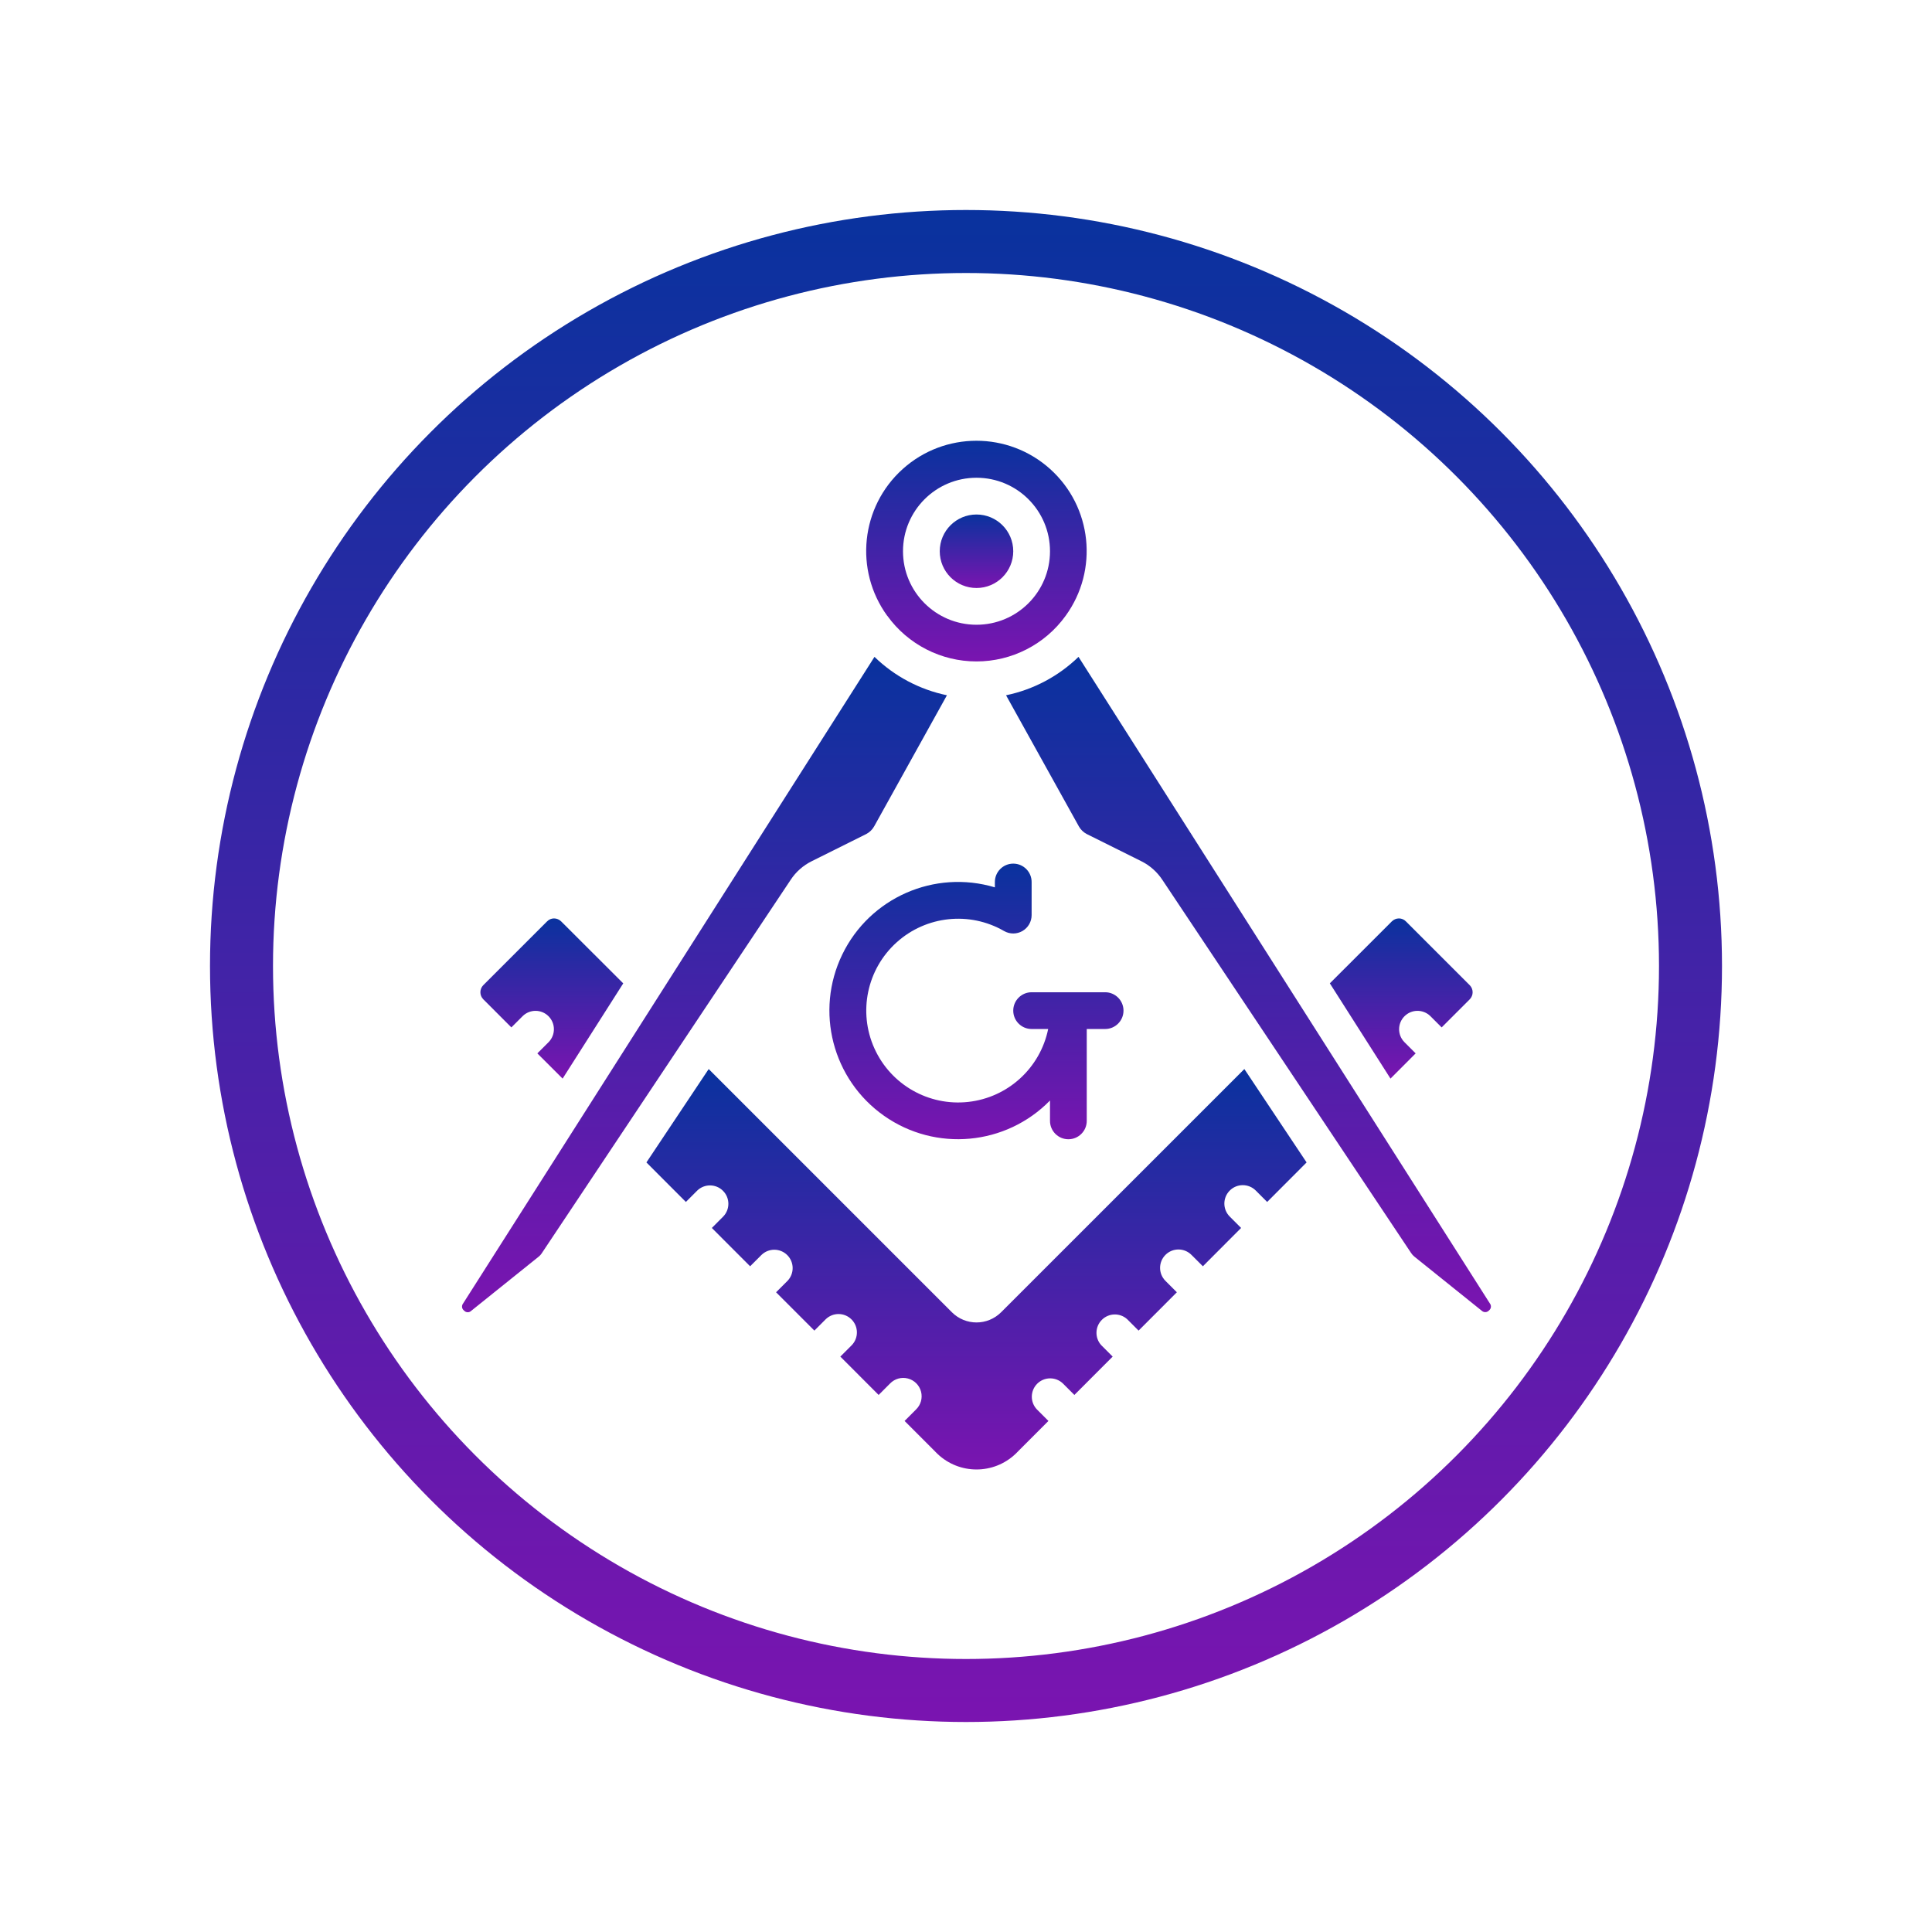 <svg width="92" height="92" viewBox="0 0 92 92" fill="none" xmlns="http://www.w3.org/2000/svg">
<g filter="url(#filter0_d)">
<circle cx="46" cy="44" r="36" fill="white"/>
</g>
<g filter="url(#filter1_i)">
<g clip-path="url(#clip0)">
<path d="M42.255 27.327C43.238 28.69 44.817 29.497 46.498 29.497C48.179 29.497 49.758 28.69 50.742 27.327L50.747 27.32C52.323 25.145 52.004 22.132 50.008 20.336C48.011 18.539 44.981 18.539 42.985 20.336C40.989 22.132 40.67 25.145 42.246 27.32L42.255 27.327ZM46.5 20.75C48.433 20.75 50 22.317 50 24.25C50 26.183 48.433 27.75 46.5 27.75C44.567 27.75 43 26.183 43 24.25C43 22.317 44.567 20.75 46.5 20.75Z" fill="url(#paint0_linear)"/>
<path d="M46.5 26C47.467 26 48.25 25.217 48.25 24.25C48.25 23.284 47.467 22.5 46.5 22.5C45.533 22.5 44.75 23.284 44.75 24.25C44.75 25.217 45.533 26 46.5 26Z" fill="url(#paint1_linear)"/>
<path d="M67.412 48.161L66.87 47.619C66.538 47.275 66.543 46.73 66.881 46.392C67.218 46.054 67.764 46.05 68.107 46.381L68.65 46.924L69.989 45.585C70.171 45.399 70.171 45.102 69.989 44.916L66.951 41.879C66.864 41.787 66.743 41.735 66.617 41.734C66.488 41.735 66.365 41.787 66.274 41.879L63.326 44.826L66.214 49.362L67.412 48.161Z" fill="url(#paint2_linear)"/>
<path d="M38.657 39.008L41.256 37.713C41.414 37.629 41.544 37.5 41.631 37.343L45.092 31.108C43.792 30.838 42.595 30.204 41.642 29.279L22.052 60.071C22.012 60.121 21.995 60.185 22.003 60.248C22.011 60.312 22.045 60.369 22.097 60.407C22.14 60.456 22.201 60.486 22.266 60.488C22.332 60.49 22.395 60.465 22.441 60.419L25.628 57.86C25.697 57.808 25.756 57.744 25.803 57.671L37.648 39.901C37.898 39.518 38.247 39.21 38.657 39.008V39.008Z" fill="url(#paint3_linear)"/>
<path d="M47.67 60.49C47.023 61.135 45.977 61.135 45.33 60.49L33.747 48.907L30.782 53.354L32.661 55.236L33.202 54.694C33.545 54.362 34.091 54.367 34.428 54.705C34.766 55.042 34.771 55.588 34.439 55.931L33.897 56.474L35.72 58.299L36.263 57.757C36.606 57.425 37.152 57.43 37.489 57.767C37.827 58.105 37.831 58.65 37.5 58.994L36.956 59.537L38.78 61.362L39.322 60.819C39.666 60.487 40.211 60.492 40.549 60.83C40.886 61.167 40.891 61.713 40.56 62.056L40.016 62.6L41.84 64.426L42.383 63.882C42.603 63.654 42.928 63.563 43.234 63.643C43.54 63.723 43.779 63.962 43.859 64.268C43.939 64.574 43.848 64.899 43.62 65.119L43.076 65.664L44.643 67.233C45.684 68.222 47.317 68.222 48.358 67.233L49.925 65.664L49.38 65.119C49.048 64.775 49.053 64.23 49.39 63.892C49.728 63.555 50.273 63.55 50.617 63.882L51.161 64.426L52.984 62.6L52.44 62.056C52.127 61.711 52.139 61.18 52.469 60.85C52.798 60.52 53.329 60.506 53.675 60.819L54.218 61.362L56.041 59.537L55.498 58.994C55.156 58.651 55.157 58.097 55.499 57.755C55.841 57.413 56.396 57.414 56.737 57.757L57.28 58.299L59.1 56.474L58.558 55.931C58.217 55.588 58.218 55.033 58.561 54.692C58.903 54.35 59.458 54.351 59.8 54.694L60.341 55.236L62.219 53.354L59.255 48.907L47.67 60.49Z" fill="url(#paint4_linear)"/>
<path d="M24.351 46.924L24.894 46.381C25.237 46.05 25.783 46.054 26.12 46.392C26.458 46.73 26.462 47.275 26.131 47.619L25.588 48.161L26.791 49.362L29.678 44.827L26.725 41.879C26.634 41.787 26.511 41.735 26.382 41.734C26.258 41.735 26.139 41.785 26.053 41.874L23.012 44.915C22.83 45.101 22.83 45.398 23.012 45.584L24.351 46.924Z" fill="url(#paint5_linear)"/>
<path d="M70.948 60.071L51.358 29.279C50.405 30.204 49.208 30.839 47.907 31.108L51.375 37.353C51.461 37.507 51.59 37.632 51.746 37.714L54.342 39.007C54.754 39.211 55.104 39.521 55.356 39.906L67.193 57.663C67.235 57.729 67.288 57.788 67.349 57.838L70.563 60.419C70.61 60.462 70.673 60.485 70.737 60.482C70.8 60.479 70.86 60.45 70.903 60.403C70.953 60.365 70.986 60.309 70.995 60.246C71.003 60.184 70.987 60.121 70.948 60.071Z" fill="url(#paint6_linear)"/>
<path d="M52.625 45.25H49.125C48.642 45.25 48.25 45.642 48.25 46.125C48.25 46.608 48.642 47 49.125 47H49.913C49.532 48.86 47.996 50.263 46.109 50.472C44.222 50.682 42.416 49.651 41.637 47.92C40.857 46.189 41.283 44.153 42.692 42.879C44.1 41.606 46.168 41.386 47.812 42.334C48.084 42.491 48.417 42.491 48.688 42.334C48.959 42.177 49.126 41.888 49.125 41.575V40C49.125 39.517 48.733 39.125 48.25 39.125C47.767 39.125 47.375 39.517 47.375 40V40.255C44.498 39.394 41.421 40.747 40.11 43.449C38.799 46.151 39.64 49.405 42.097 51.133C44.553 52.861 47.901 52.552 50 50.405V51.375C50 51.858 50.392 52.25 50.875 52.25C51.358 52.25 51.75 51.858 51.75 51.375V47H52.625C53.108 47 53.5 46.608 53.5 46.125C53.5 45.642 53.108 45.25 52.625 45.25V45.25Z" fill="url(#paint7_linear)"/>
</g>
</g>
<g filter="url(#filter2_d)">
<circle cx="46" cy="44" r="34.5" stroke="url(#paint8_linear)" stroke-width="3"/>
</g>
<defs>
<filter id="filter0_d" x="0" y="0" width="92" height="92" filterUnits="userSpaceOnUse" color-interpolation-filters="sRGB">
<feFlood flood-opacity="0" result="BackgroundImageFix"/>
<feColorMatrix in="SourceAlpha" type="matrix" values="0 0 0 0 0 0 0 0 0 0 0 0 0 0 0 0 0 0 127 0"/>
<feOffset dy="2"/>
<feGaussianBlur stdDeviation="5"/>
<feColorMatrix type="matrix" values="0 0 0 0 0 0 0 0 0 0 0 0 0 0 0 0 0 0 0.3 0"/>
<feBlend mode="normal" in2="BackgroundImageFix" result="effect1_dropShadow"/>
<feBlend mode="normal" in="SourceGraphic" in2="effect1_dropShadow" result="shape"/>
</filter>
<filter id="filter1_i" x="22" y="19" width="49" height="51" filterUnits="userSpaceOnUse" color-interpolation-filters="sRGB">
<feFlood flood-opacity="0" result="BackgroundImageFix"/>
<feBlend mode="normal" in="SourceGraphic" in2="BackgroundImageFix" result="shape"/>
<feColorMatrix in="SourceAlpha" type="matrix" values="0 0 0 0 0 0 0 0 0 0 0 0 0 0 0 0 0 0 127 0" result="hardAlpha"/>
<feOffset dy="2"/>
<feGaussianBlur stdDeviation="2.5"/>
<feComposite in2="hardAlpha" operator="arithmetic" k2="-1" k3="1"/>
<feColorMatrix type="matrix" values="0 0 0 0 0 0 0 0 0 0 0 0 0 0 0 0 0 0 0.3 0"/>
<feBlend mode="normal" in2="shape" result="effect1_innerShadow"/>
</filter>
<filter id="filter2_d" x="0" y="0" width="92" height="92" filterUnits="userSpaceOnUse" color-interpolation-filters="sRGB">
<feFlood flood-opacity="0" result="BackgroundImageFix"/>
<feColorMatrix in="SourceAlpha" type="matrix" values="0 0 0 0 0 0 0 0 0 0 0 0 0 0 0 0 0 0 127 0"/>
<feOffset dy="2"/>
<feGaussianBlur stdDeviation="5"/>
<feColorMatrix type="matrix" values="0 0 0 0 0 0 0 0 0 0 0 0 0 0 0 0 0 0 0.3 0"/>
<feBlend mode="normal" in2="BackgroundImageFix" result="effect1_dropShadow"/>
<feBlend mode="normal" in="SourceGraphic" in2="effect1_dropShadow" result="shape"/>
</filter>
<linearGradient id="paint0_linear" x1="46.496" y1="18.988" x2="46.496" y2="29.497" gradientUnits="userSpaceOnUse">
<stop stop-color="#09329E"/>
<stop offset="1" stop-color="#7A14B0"/>
</linearGradient>
<linearGradient id="paint1_linear" x1="46.5" y1="22.5" x2="46.5" y2="26" gradientUnits="userSpaceOnUse">
<stop stop-color="#09329E"/>
<stop offset="1" stop-color="#7A14B0"/>
</linearGradient>
<linearGradient id="paint2_linear" x1="66.726" y1="41.734" x2="66.726" y2="49.362" gradientUnits="userSpaceOnUse">
<stop stop-color="#09329E"/>
<stop offset="1" stop-color="#7A14B0"/>
</linearGradient>
<linearGradient id="paint3_linear" x1="33.547" y1="29.279" x2="33.547" y2="60.488" gradientUnits="userSpaceOnUse">
<stop stop-color="#09329E"/>
<stop offset="1" stop-color="#7A14B0"/>
</linearGradient>
<linearGradient id="paint4_linear" x1="46.5" y1="48.907" x2="46.5" y2="67.975" gradientUnits="userSpaceOnUse">
<stop stop-color="#09329E"/>
<stop offset="1" stop-color="#7A14B0"/>
</linearGradient>
<linearGradient id="paint5_linear" x1="26.277" y1="41.734" x2="26.277" y2="49.362" gradientUnits="userSpaceOnUse">
<stop stop-color="#09329E"/>
<stop offset="1" stop-color="#7A14B0"/>
</linearGradient>
<linearGradient id="paint6_linear" x1="59.452" y1="29.279" x2="59.452" y2="60.482" gradientUnits="userSpaceOnUse">
<stop stop-color="#09329E"/>
<stop offset="1" stop-color="#7A14B0"/>
</linearGradient>
<linearGradient id="paint7_linear" x1="46.497" y1="39.125" x2="46.497" y2="52.25" gradientUnits="userSpaceOnUse">
<stop stop-color="#09329E"/>
<stop offset="1" stop-color="#7A14B0"/>
</linearGradient>
<linearGradient id="paint8_linear" x1="46" y1="8" x2="46" y2="80" gradientUnits="userSpaceOnUse">
<stop stop-color="#09329E"/>
<stop offset="1" stop-color="#7A14B0"/>
</linearGradient>
<clipPath id="clip0">
<rect x="22" y="19" width="49" height="49" fill="white"/>
</clipPath>
</defs>
</svg>
